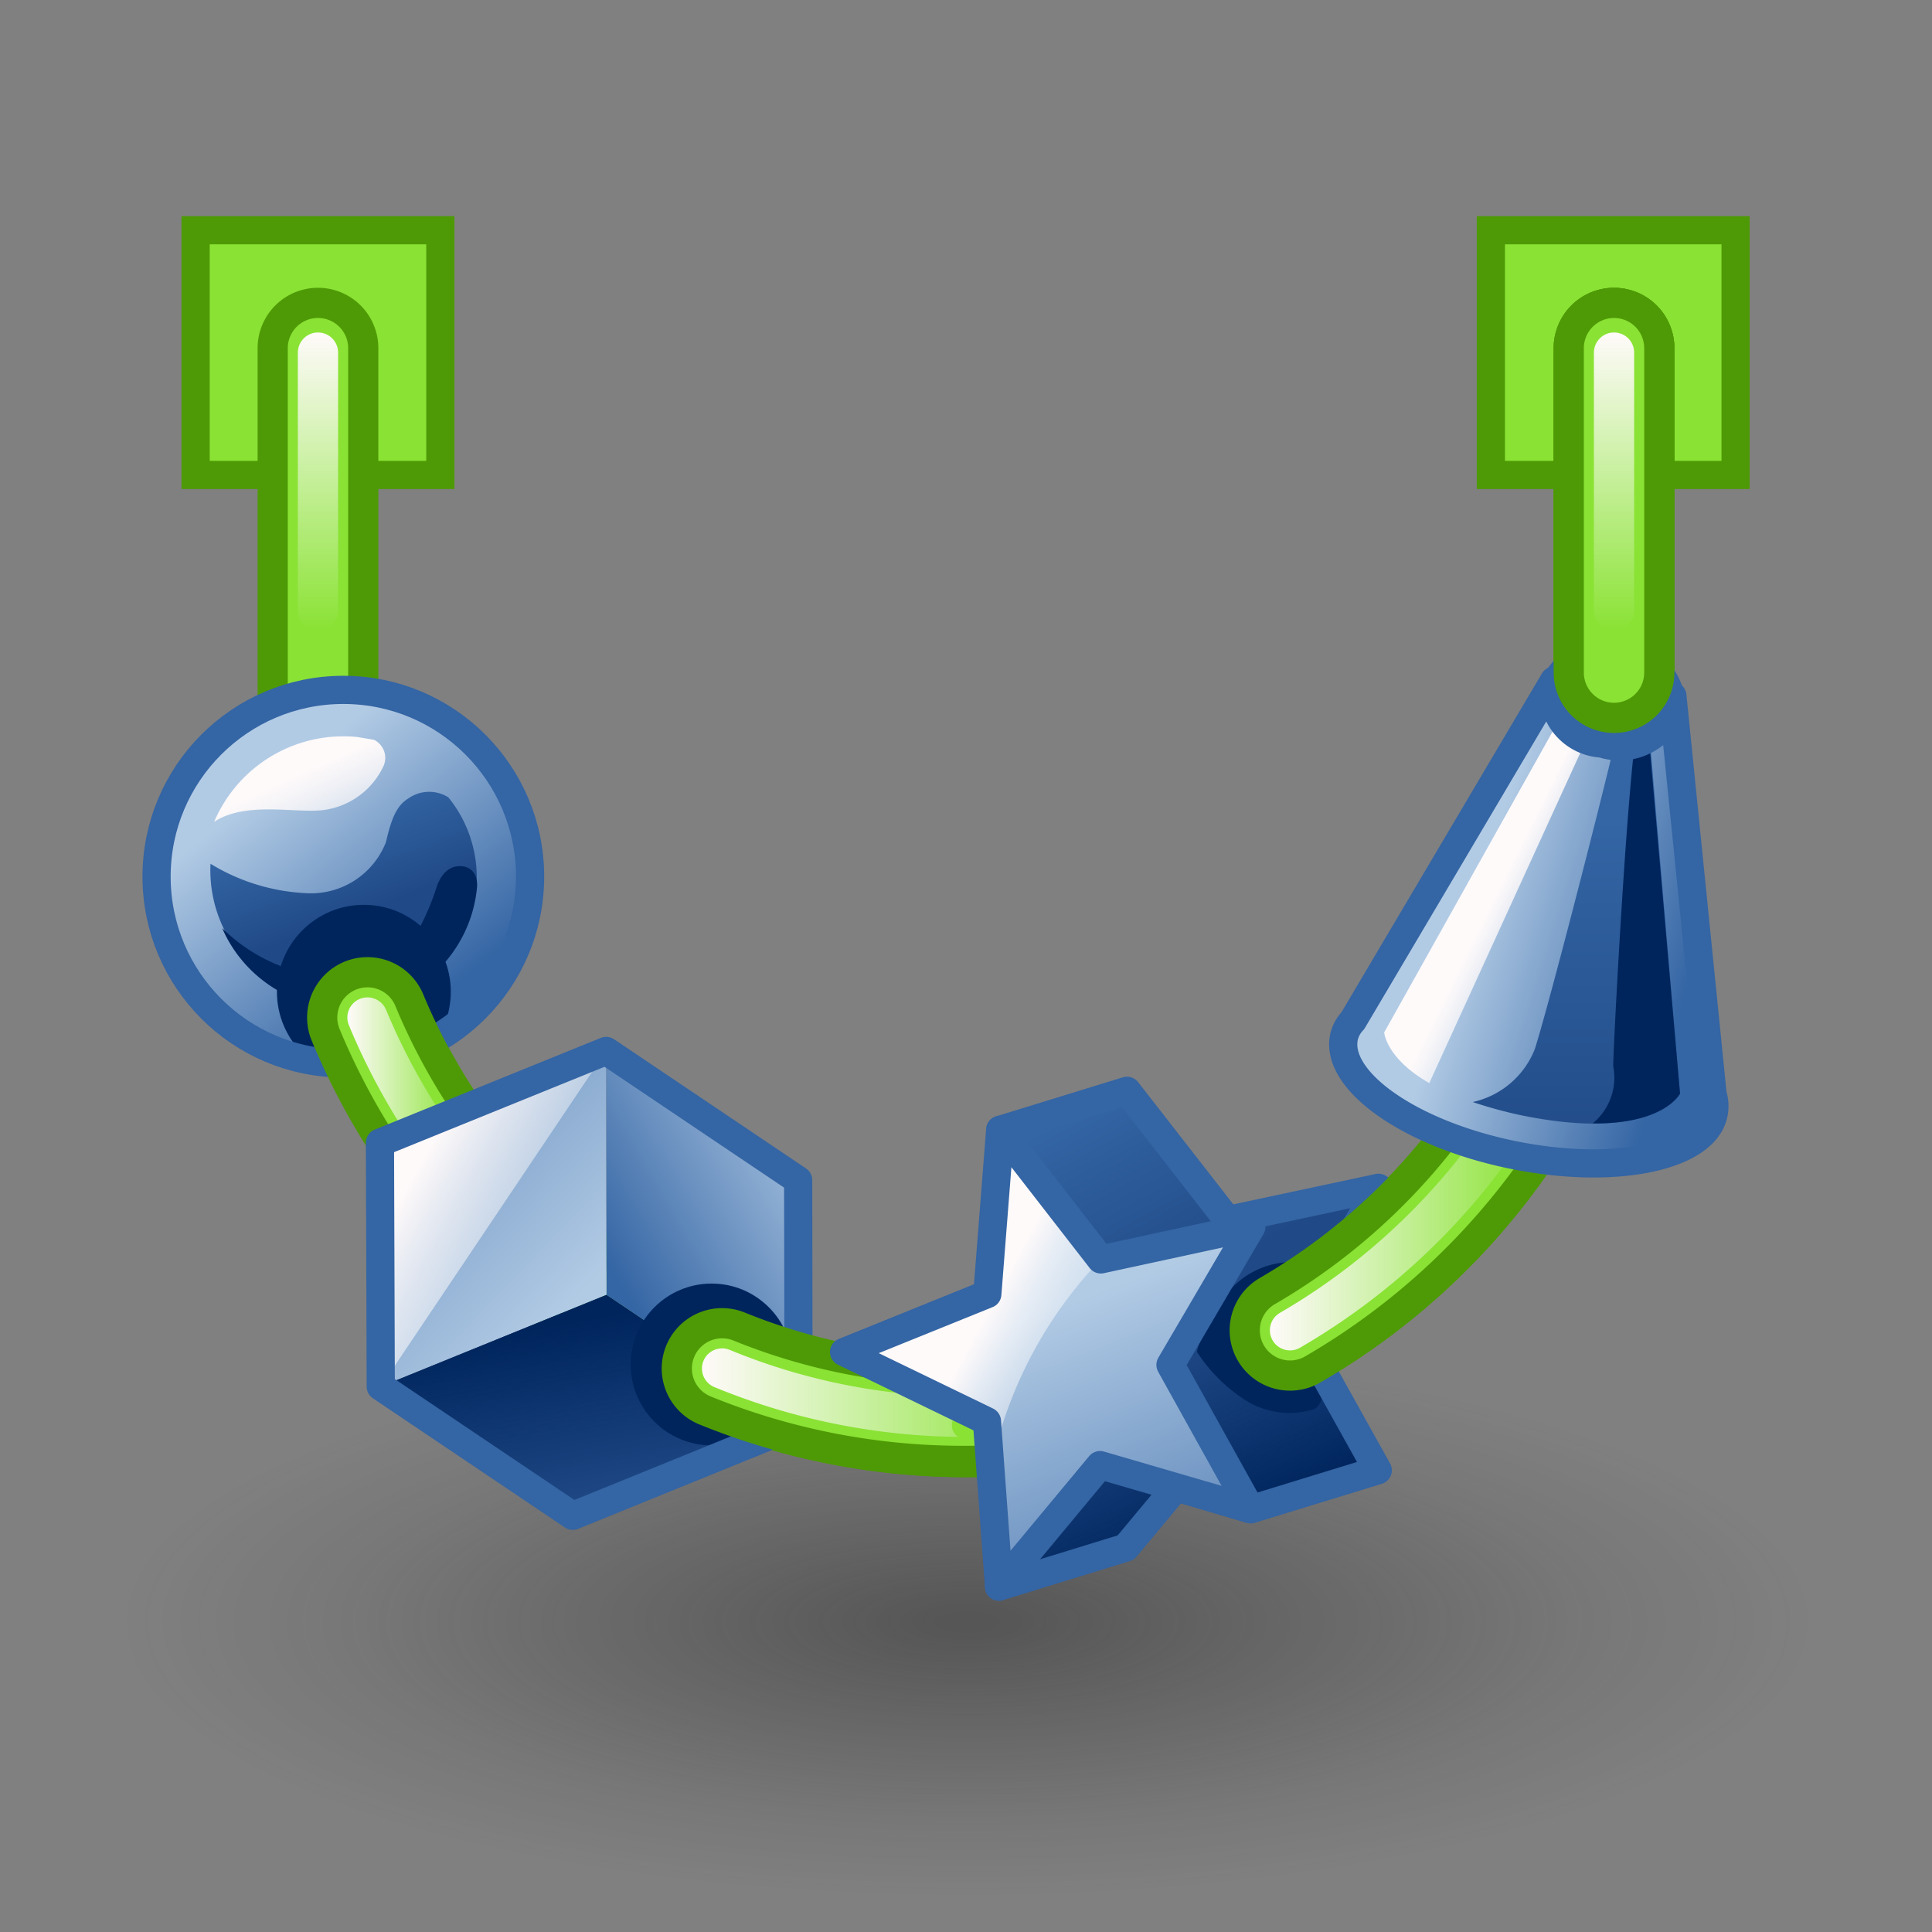 <svg xmlns="http://www.w3.org/2000/svg" xmlns:xlink="http://www.w3.org/1999/xlink" viewBox="0 0 48 48"><rect x="0" y="0" width="48" height="48" fill="#808080" stroke="none"/><defs><style>.cls-1{fill:#8ae234;}.cls-11,.cls-12,.cls-18,.cls-19,.cls-2,.cls-22,.cls-26,.cls-31,.cls-32,.cls-4,.cls-5,.cls-6{fill:none;}.cls-2,.cls-5{stroke:#4e9a06;}.cls-2{stroke-miterlimit:10;}.cls-11,.cls-19,.cls-2{stroke-width:0.7px;}.cls-3{fill:url(#radial-gradient);}.cls-4{stroke:#fff;stroke-width:2.5px;opacity:0.3;}.cls-11,.cls-12,.cls-18,.cls-19,.cls-22,.cls-26,.cls-31,.cls-32,.cls-4,.cls-5,.cls-6{stroke-linecap:round;stroke-linejoin:round;}.cls-5{stroke-width:3px;}.cls-19,.cls-6{stroke:#8ae234;}.cls-6{stroke-width:1.5px;}.cls-7{fill:url(#linear-gradient);}.cls-8{fill:url(#linear-gradient-2);}.cls-9{fill:url(#linear-gradient-3);}.cls-10{fill:#00255d;}.cls-11,.cls-22{stroke:#3465a4;}.cls-12{stroke:url(#linear-gradient-4);}.cls-13{fill:url(#linear-gradient-5);}.cls-14{fill:#204a87;}.cls-15{fill:url(#linear-gradient-6);}.cls-16{fill:url(#linear-gradient-7);}.cls-17{fill:url(#linear-gradient-8);}.cls-18{stroke:url(#linear-gradient-9);}.cls-20{fill:url(#linear-gradient-10);}.cls-21{fill:url(#linear-gradient-11);}.cls-22{stroke-width:0.35px;}.cls-23{fill:url(#linear-gradient-12);}.cls-24{fill:url(#linear-gradient-13);}.cls-25{fill:url(#linear-gradient-14);}.cls-26{stroke:url(#linear-gradient-15);}.cls-27{fill:url(#linear-gradient-16);}.cls-28{fill:url(#linear-gradient-17);}.cls-29{fill:url(#linear-gradient-18);}.cls-30{fill:#3465a4;}.cls-31{stroke:url(#linear-gradient-19);}.cls-32{stroke:url(#linear-gradient-20);}</style><radialGradient id="radial-gradient" cx="-36.07" cy="39.47" r="20.34" gradientTransform="translate(64.07 26.09) scale(1.11 0.36)" gradientUnits="userSpaceOnUse"><stop offset="0.03" stop-color="#2c2c2c" stop-opacity="0.5"/><stop offset="0.68" stop-color="#2c2c2c" stop-opacity="0.1"/><stop offset="0.93" stop-color="#2c2c2c" stop-opacity="0"/></radialGradient><linearGradient id="linear-gradient" x1="6.7" y1="19.47" x2="10.92" y2="24.81" gradientUnits="userSpaceOnUse"><stop offset="0" stop-color="#b2cbe5"/><stop offset="1" stop-color="#3465a4"/></linearGradient><linearGradient id="linear-gradient-2" x1="8.19" y1="23.77" x2="6.09" y2="20.11" gradientTransform="translate(3.21 -1.38) rotate(5.65)" gradientUnits="userSpaceOnUse"><stop offset="0" stop-color="#fff" stop-opacity="0"/><stop offset="1" stop-color="snow"/></linearGradient><linearGradient id="linear-gradient-3" x1="7.98" y1="20.34" x2="8.88" y2="22.71" gradientUnits="userSpaceOnUse"><stop offset="0" stop-color="#3465a4"/><stop offset="1" stop-color="#204a87"/></linearGradient><linearGradient id="linear-gradient-4" x1="11.44" y1="26.9" x2="8.63" y2="26.9" gradientTransform="matrix(1, 0, 0, 1, 0, 0)" xlink:href="#linear-gradient-2"/><linearGradient id="linear-gradient-5" x1="13.45" y1="32.24" x2="8.84" y2="20.73" gradientTransform="translate(-11.22 8.51) rotate(-24.44)" xlink:href="#linear-gradient"/><linearGradient id="linear-gradient-6" x1="15.58" y1="37.32" x2="14.59" y2="32.7" gradientTransform="translate(0.87 -0.36) rotate(2.06)" gradientUnits="userSpaceOnUse"><stop offset="0" stop-color="#00255d" stop-opacity="0"/><stop offset="1" stop-color="#00255d"/></linearGradient><linearGradient id="linear-gradient-7" x1="21.21" y1="28.27" x2="15.67" y2="31.76" gradientTransform="translate(0.87 -0.36) rotate(2.06)" xlink:href="#linear-gradient"/><linearGradient id="linear-gradient-8" x1="13.75" y1="31.46" x2="11.02" y2="27.68" gradientTransform="translate(-11.22 8.51) rotate(-24.44)" xlink:href="#linear-gradient-2"/><linearGradient id="linear-gradient-9" x1="26.15" y1="34.61" x2="17.44" y2="34.61" gradientTransform="matrix(1, 0, 0, 1, 0, 0)" xlink:href="#linear-gradient-2"/><linearGradient id="linear-gradient-10" x1="25.79" y1="28.09" x2="28.41" y2="32.45" gradientTransform="translate(1.46 -1.16) rotate(2.47)" xlink:href="#linear-gradient-3"/><linearGradient id="linear-gradient-11" x1="29.64" y1="34.39" x2="32.52" y2="38.25" gradientTransform="translate(7 -6.35) rotate(11.75)" xlink:href="#linear-gradient-6"/><linearGradient id="linear-gradient-12" x1="25.76" y1="34.2" x2="30.34" y2="44.06" gradientTransform="translate(2.6 -3.25) rotate(3.54)" xlink:href="#linear-gradient"/><linearGradient id="linear-gradient-13" x1="23.08" y1="33.48" x2="29.4" y2="36.8" gradientTransform="translate(2.6 -3.25) rotate(3.54)" xlink:href="#linear-gradient-2"/><linearGradient id="linear-gradient-14" x1="25.85" y1="34.84" x2="24.22" y2="34.09" gradientTransform="translate(2.6 -3.25) rotate(3.54)" xlink:href="#linear-gradient-2"/><linearGradient id="linear-gradient-15" x1="38.12" y1="30.37" x2="31.55" y2="30.37" gradientTransform="matrix(1, 0, 0, 1, 0, 0)" xlink:href="#linear-gradient-2"/><linearGradient id="linear-gradient-16" x1="36.71" y1="22.12" x2="42.16" y2="23.83" xlink:href="#linear-gradient"/><linearGradient id="linear-gradient-17" x1="39.17" y1="20.36" x2="39.17" y2="29.04" xlink:href="#linear-gradient-3"/><linearGradient id="linear-gradient-18" x1="36.6" y1="22.1" x2="34.89" y2="20.5" gradientTransform="translate(-2.17 12.57) rotate(-16.59)" xlink:href="#linear-gradient-2"/><linearGradient id="linear-gradient-19" x1="7.9" y1="15.67" x2="7.9" y2="8.26" gradientTransform="matrix(1, 0, 0, 1, 0, 0)" xlink:href="#linear-gradient-2"/><linearGradient id="linear-gradient-20" x1="40.1" y1="15.67" x2="40.1" y2="8.26" gradientTransform="matrix(1, 0, 0, 1, 0, 0)" xlink:href="#linear-gradient-2"/></defs><title>9-Chain</title><g id="shadow"><rect class="cls-1" x="4.86" y="5.72" width="6.08" height="6.08"/><rect class="cls-2" x="4.86" y="5.72" width="6.08" height="6.08"/><rect class="cls-1" x="37.04" y="5.72" width="6.08" height="6.08"/><rect class="cls-2" x="37.04" y="5.72" width="6.08" height="6.08"/><ellipse class="cls-3" cx="24" cy="40.17" rx="21.72" ry="7"/></g><g id="ART"><path class="cls-4" d="M40.1,8.65V19.1A16.1,16.1,0,0,1,24,35.2h0A16.1,16.1,0,0,1,7.9,19.1V8.65"/><path class="cls-5" d="M40.1,8.65V19.1A16.1,16.1,0,0,1,24,35.2h0A16.1,16.1,0,0,1,7.9,19.1V8.65"/><path class="cls-6" d="M40.1,8.65V19.1A16.1,16.1,0,0,1,24,35.2h0A16.1,16.1,0,0,1,7.9,19.1V8.65"/><circle class="cls-7" cx="8.53" cy="21.78" r="4.64"/><path class="cls-8" d="M5.32,20.42a3.49,3.49,0,0,1,3.55-2.11l.42.07a.5.5,0,0,1,.22.69A1.92,1.92,0,0,1,8,20.13C7.29,20.2,6.08,19.91,5.32,20.42Z"/><path class="cls-9" d="M11.14,19.81a3.16,3.16,0,0,1,.69,2.3,3.32,3.32,0,0,1-6.6-.65,5,5,0,0,0,2.36.73,2,2,0,0,0,2-1.27c.14-.62.28-.91.55-1.08A.9.9,0,0,1,11.14,19.81Z"/><circle class="cls-10" cx="9.04" cy="24.64" r="2.16"/><circle class="cls-11" cx="8.53" cy="21.78" r="4.64"/><path class="cls-10" d="M11.85,22.06a3.31,3.31,0,0,1-6.33,1A4.28,4.28,0,0,0,8,24.26,2.59,2.59,0,0,0,10.45,23,6.38,6.38,0,0,0,10.86,22c.12-.31.31-.49.59-.48S11.88,21.75,11.85,22.06Z"/><path class="cls-5" d="M40.1,8.65V19.1A16.1,16.1,0,0,1,24,35.2h0A16.09,16.09,0,0,1,9.13,25.28"/><path class="cls-6" d="M40.1,8.65V19.1A16.1,16.1,0,0,1,24,35.2h0A16.09,16.09,0,0,1,9.13,25.28"/><path class="cls-12" d="M10.94,28.52a16,16,0,0,1-1.81-3.24"/><polygon class="cls-13" points="15.06 26.11 15.07 32.17 9.46 34.45 9.45 28.39 15.06 26.11"/><polygon class="cls-14" points="19.84 35.38 15.07 32.17 9.46 34.45 14.23 37.66 19.84 35.38"/><polygon class="cls-15" points="19.84 35.38 15.07 32.17 9.46 34.45 14.23 37.66 19.84 35.38"/><polygon class="cls-16" points="19.84 35.38 15.07 32.17 15.06 26.11 19.83 29.32 19.84 35.38"/><circle class="cls-10" cx="17.68" cy="33.9" r="2.01"/><polygon class="cls-17" points="9.46 34.45 15.06 26.11 9.45 28.39 9.46 34.45"/><polygon class="cls-11" points="19.83 29.32 19.84 35.38 14.23 37.66 9.46 34.45 9.44 28.39 15.06 26.11 19.83 29.32"/><path class="cls-5" d="M31.84,33.17a16.08,16.08,0,0,1-7.84,2h0A15.88,15.88,0,0,1,17.94,34"/><path class="cls-6" d="M31.84,33.17a16.08,16.08,0,0,1-7.84,2h0A15.88,15.88,0,0,1,17.94,34"/><path class="cls-18" d="M25.65,35.12A15,15,0,0,1,24,35.2h0A15.88,15.88,0,0,1,17.94,34"/><path class="cls-5" d="M40.1,17.1v2a16.07,16.07,0,0,1-2.48,8.6"/><path class="cls-6" d="M40.1,8.65V19.1a16.07,16.07,0,0,1-2.48,8.6"/><path class="cls-19" d="M24,35.41a14,14,0,0,0,6.22-1.5"/><polyline class="cls-20" points="24.85 28.07 28 27.1 30.5 30.31 34.25 29.51 32.23 32.94 34.23 36.53 31.07 37.5 29.22 36.95 27.97 38.45 24.82 39.42 26.41 34.01 24.91 28.26"/><polyline class="cls-21" points="24.85 28.07 28 27.1 30.5 30.31 34.25 29.51 32.23 32.94 34.23 36.53 31.07 37.5 29.22 36.95 27.97 38.45 24.82 39.42 26.41 34.01 24.91 28.26"/><polygon class="cls-22" points="24.85 28.07 27.35 31.28 31.09 30.48 29.08 33.91 31.07 37.5 27.33 36.4 24.82 39.42 24.52 35.31 20.97 33.59 24.53 32.15 24.85 28.07"/><path class="cls-10" d="M32.36,31.37a2.08,2.08,0,0,0-2.11,1.13c-.53.91-.51,1.09-.51,1.09a4,4,0,0,0,1.16,1.17,2.05,2.05,0,0,0,1.75.25c.43-.24.08-1.15.08-1.15l-.24-.73"/><polyline class="cls-11" points="24.85 28.07 28 27.1 30.5 30.31 34.25 29.51 32.23 32.94 34.23 36.53 31.07 37.5 29.22 36.95 27.97 38.45 24.82 39.42 26.41 34.01 24.91 28.26"/><polygon class="cls-22" points="24.82 39.42 24.52 35.31 20.97 33.59 24.53 32.15 24.85 28.07 27.35 31.29 24.82 39.42"/><polygon class="cls-23" points="29.08 33.91 31.07 37.49 27.33 36.4 24.82 39.42 24.52 35.31 20.97 33.59 24.53 32.15 24.85 28.07 27.35 31.29 31.09 30.48 29.08 33.91"/><path class="cls-24" d="M27.35,31.29a10.57,10.57,0,0,0-2.74,5.24l-.09-1.22L21,33.59l3.56-1.44.32-4.08Z"/><path class="cls-25" d="M27.35,31.29a10.57,10.57,0,0,0-2.74,5.24l-.09-1.22L21,33.59l3.56-1.44.32-4.08Z"/><polygon class="cls-11" points="29.08 33.91 31.07 37.49 27.33 36.4 24.82 39.42 24.52 35.31 20.97 33.59 24.53 32.15 24.85 28.07 27.35 31.29 31.09 30.48 29.08 33.91"/><path class="cls-5" d="M37.62,27.7a16.3,16.3,0,0,1-5.57,5.35"/><path class="cls-6" d="M37.62,27.7a16.3,16.3,0,0,1-5.57,5.35"/><path class="cls-26" d="M37.62,27.7a16.3,16.3,0,0,1-5.57,5.35"/><path class="cls-27" d="M42.55,27.2h0l-1-9.91-2.94-.38-5,8.45h0a.87.87,0,0,0-.22.41c-.22,1.09,1.65,2.4,4.18,2.92s4.76.06,5-1A.91.91,0,0,0,42.55,27.2Z"/><path class="cls-28" d="M41.74,27.17s-.61,1.22-3.94.54a10.84,10.84,0,0,1-1.21-.33,2.16,2.16,0,0,0,1.54-1.31c.3-.92,1.54-5.72,2-7.66.21-.89.85-.17.85-.17Z"/><path class="cls-10" d="M41.74,27.17s-.38.76-2.17.74a1.47,1.47,0,0,0,.51-1.42c0-.4.27-5.66.52-7.89.08-.71.36-.23.36-.34Z"/><path class="cls-29" d="M38.75,17.86l.82.17-4.06,8.88c-1.08-.62-1.12-1.26-1.12-1.26Z"/><path class="cls-11" d="M42.55,27.2h0l-1-9.91-2.94-.38-5,8.45h0a.87.87,0,0,0-.22.41c-.22,1.09,1.65,2.4,4.18,2.92s4.76.06,5-1A.91.91,0,0,0,42.55,27.2Z"/><path class="cls-30" d="M41.9,17.62a1.89,1.89,0,0,0-3.63-.68,1.62,1.62,0,0,0,1.47,1.88A1.72,1.72,0,0,0,41.9,17.62Z"/><line class="cls-31" x1="7.9" y1="8.76" x2="7.9" y2="15.17"/><line class="cls-5" x1="40.1" y1="8.65" x2="40.1" y2="16.71"/><line class="cls-6" x1="40.1" y1="8.65" x2="40.1" y2="16.71"/><line class="cls-32" x1="40.1" y1="8.76" x2="40.1" y2="15.17"/></g></svg>